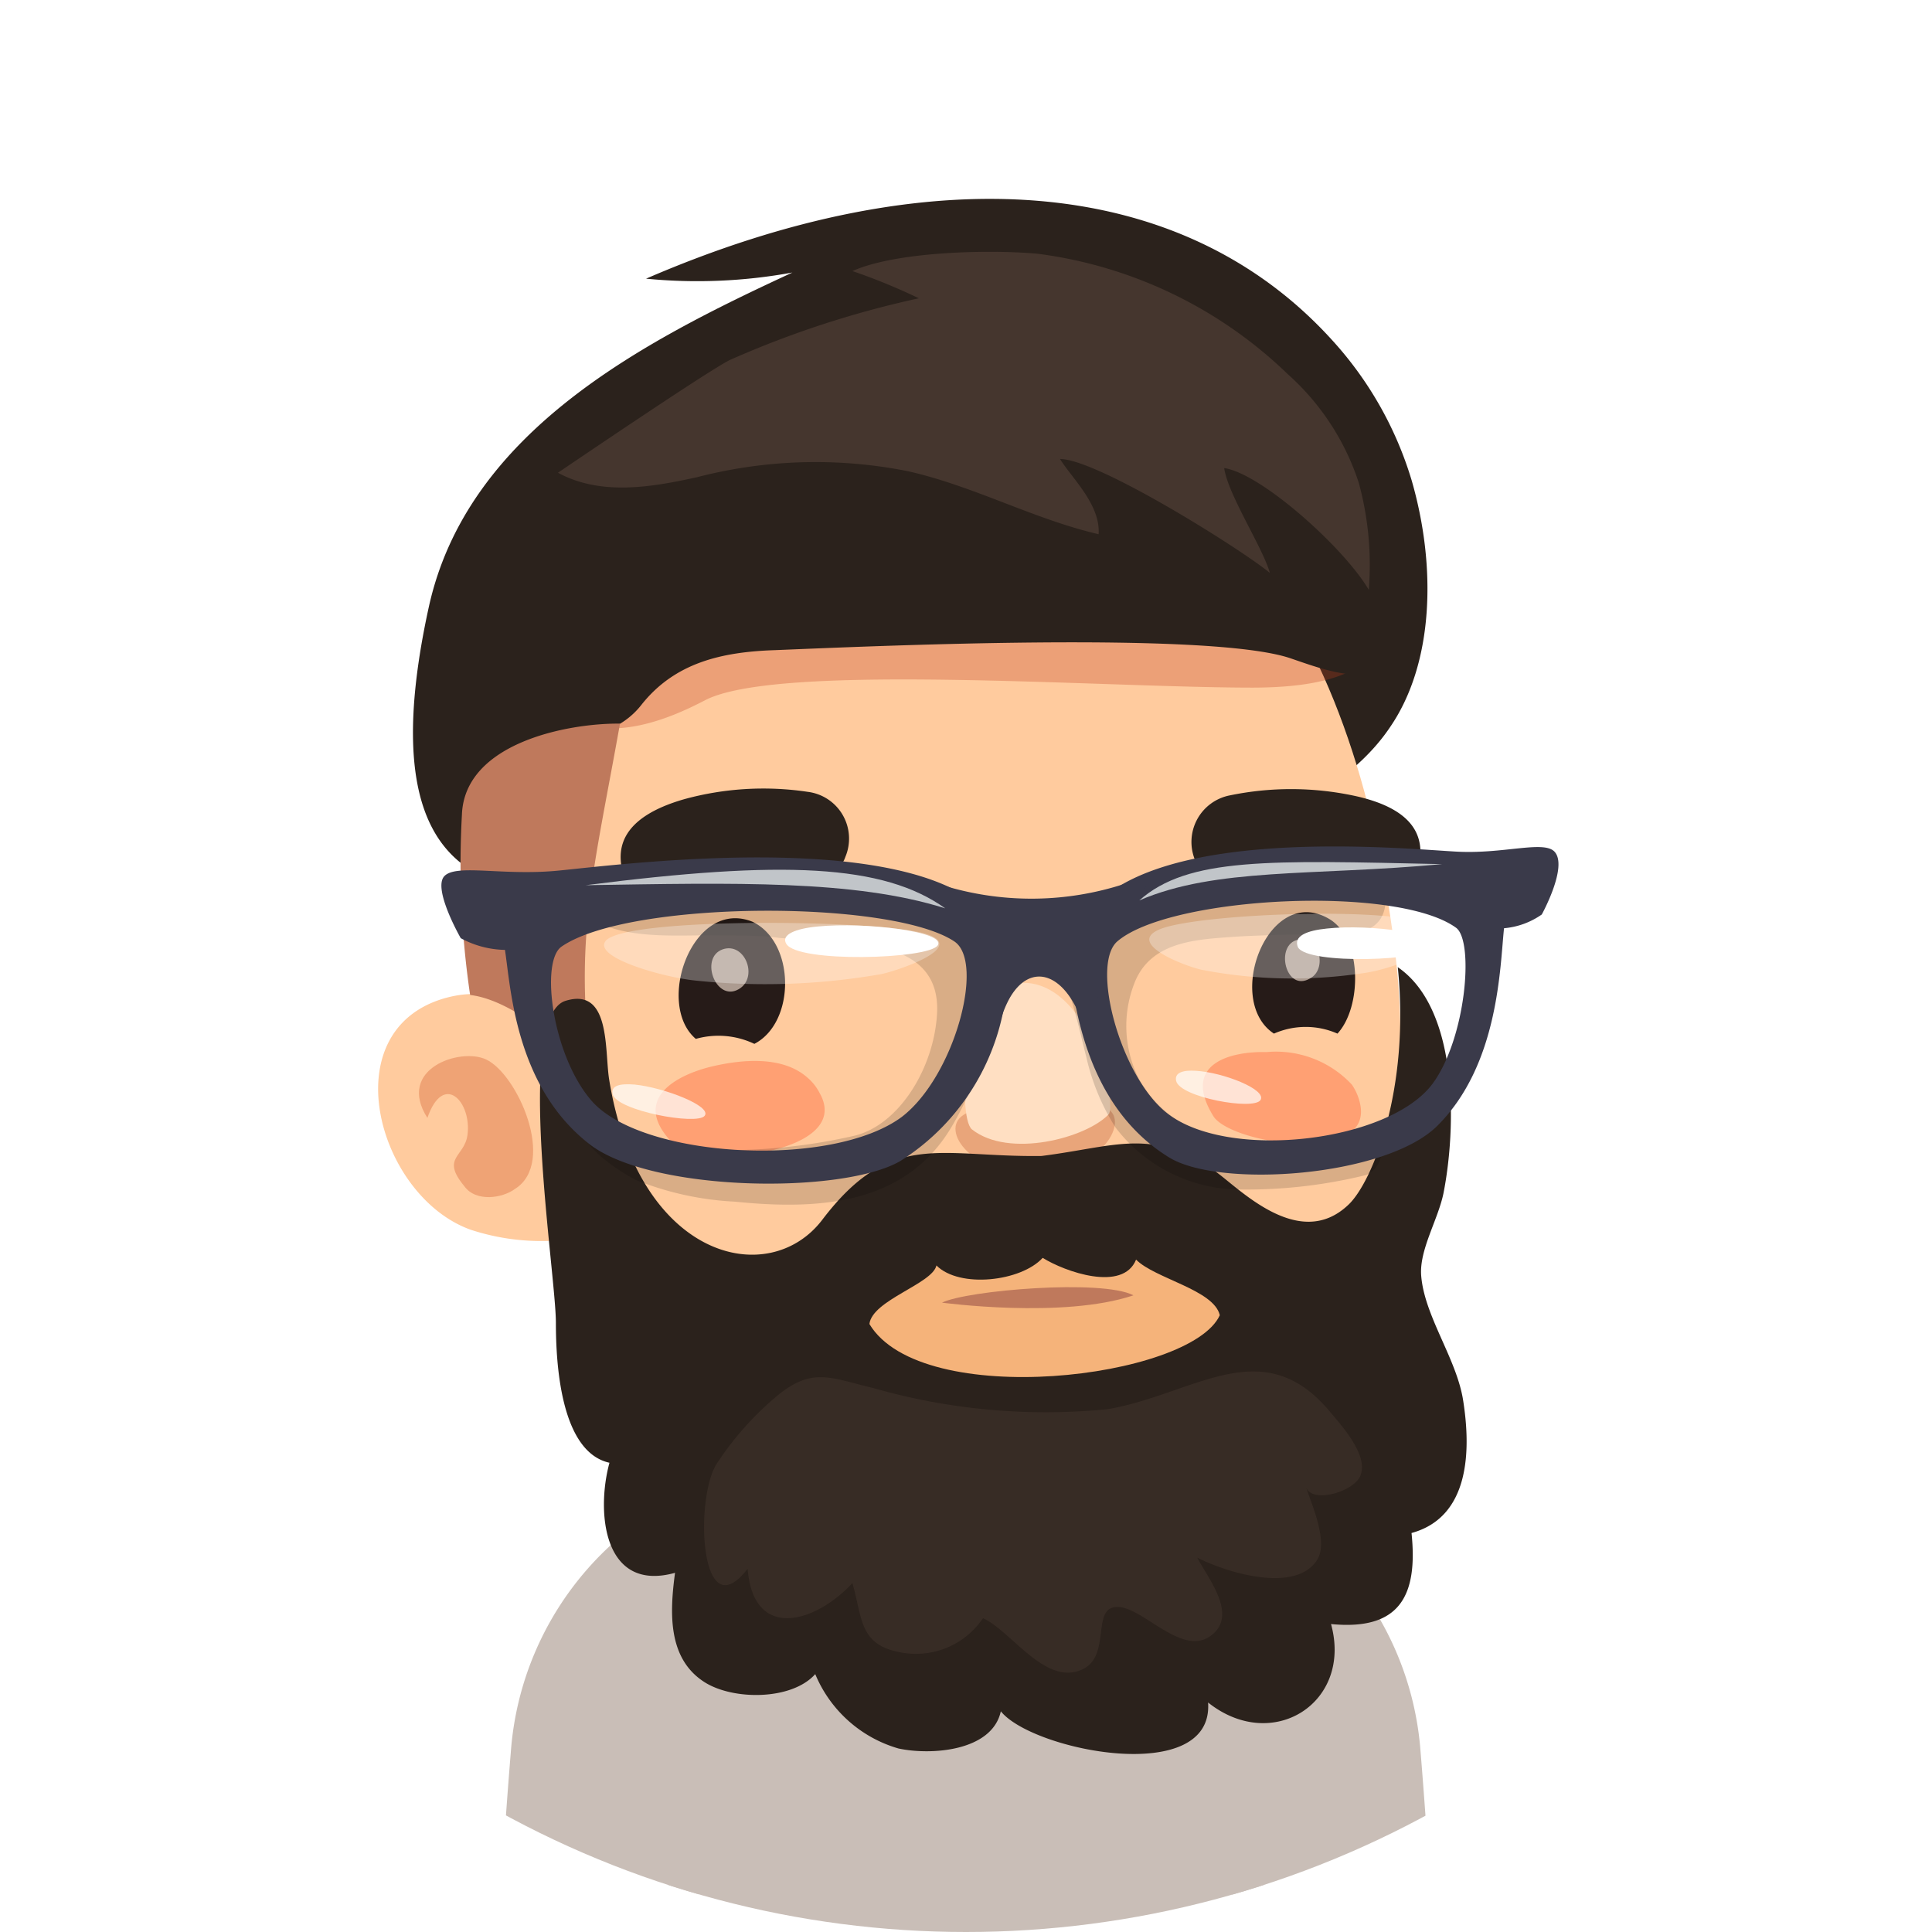 <svg id="Layer_1" data-name="Layer 1" xmlns="http://www.w3.org/2000/svg" xmlns:xlink="http://www.w3.org/1999/xlink" viewBox="0 0 66 66"><defs><style>.cls-1{fill:none;}.cls-2{clip-path:url(#clip-path);}.cls-21,.cls-22,.cls-3{fill:#fff;}.cls-4{fill:#c9beb7;}.cls-5{fill:#949494;}.cls-18,.cls-5{opacity:0.5;}.cls-6{fill:#2b221c;}.cls-7{fill:#ffcb9e;}.cls-8{fill:#bf3c1b;}.cls-14,.cls-21,.cls-8,.cls-9{opacity:0.3;}.cls-9{fill:#c94614;}.cls-10,.cls-18{fill:#45362e;}.cls-11{fill:#bf795c;}.cls-12{fill:#ffa073;}.cls-13{fill:#261b18;}.cls-14{fill:#b54d26;}.cls-15{fill:#ffdfc2;}.cls-16{fill:#e6d2c3;}.cls-16,.cls-22{opacity:0.7;}.cls-17{fill:#f5b37a;}.cls-19{opacity:0.15;}.cls-20{fill:#3a3a4a;}.cls-23{fill:#c1c5c9;}</style><clipPath id="clip-path" transform="translate(0.18 -0.07)"><circle class="cls-1" cx="32.82" cy="33.07" r="33"/></clipPath></defs><g class="cls-2"><rect class="cls-3" width="66" height="66"/><path class="cls-4" d="M16.85,66.07c0-.31.23-3.85.42-6.14a10.65,10.65,0,0,1,8.49-9.67l1,5.22C24,57,23.61,66.07,23.61,66.07Z" transform="translate(0.18 -0.07)"/><path class="cls-4" d="M48.77,66.07c0-.31-.23-3.85-.42-6.14a10.65,10.65,0,0,0-8.49-9.67l-1,5.22C41.63,57,42,66.07,42,66.07Z" transform="translate(0.18 -0.07)"/><path class="cls-4" d="M25.21,50.52c-4.56,3-3.52,7.88-2.3,15.55h19.8c1.34-7.25,2.5-13.54-2-15.94C35.76,47.46,28.51,48.38,25.21,50.52Z" transform="translate(0.18 -0.07)"/><path class="cls-5" d="M32.82,56.88c9.33,0,12-13.32-.79-13.32C22.82,43.56,22.84,56.88,32.82,56.88Z" transform="translate(0.18 -0.07)"/><path class="cls-4" d="M32.81,55.72c10,0,12.84-12.61-.84-12.61C22.13,43.11,22.16,55.72,32.81,55.72Z" transform="translate(0.18 -0.07)"/><path class="cls-6" d="M48.05,16.5a12.37,12.37,0,0,0-2.74-4.83C40.15,6,31.58,5.4,21.89,9.59a18,18,0,0,0,5-.21c-5.08,2.35-11.1,5.43-12.42,11.42-3.25,14.83,9,8,13.13,9.18,4.71,1.34,16.42-.18,19.7-5.06C48.81,22.73,48.89,19.42,48.05,16.5Z" transform="translate(0.18 -0.07)"/><path class="cls-7" d="M17.83,38.63c1.09,8,7.29,16.86,16.63,16.19,9.53-.67,14.27-12.49,13-22.38-1.34-10.75-6.43-19.71-17.57-17.53C22,16.46,16.37,27.9,17.83,38.63Z" transform="translate(0.18 -0.07)"/><path class="cls-8" d="M23.89,24c-1.12.58-4.09,2-5.61-.38-.72-1.12-.19-2.82.26-4.11.54-1.57,2.34-2.45,3.8-3.09,2.66-1.17,5.75-1,8.61-1a36.15,36.15,0,0,1,9.47,1.45c2,.59,5.85,1.11,6.55,3.41.89,2.9-2.21,3.28-4.37,3.28C37.43,23.56,26.33,22.7,23.89,24Z" transform="translate(0.18 -0.07)"/><path class="cls-7" d="M15.9,42.08a7.75,7.75,0,0,0,3.16.35l.06-.1c.47-.74-.18-4.9-.42-5.68-.61-2-1.77-3-3.65-2.49C11.14,35.24,12.71,40.94,15.9,42.08Z" transform="translate(0.18 -0.07)"/><path class="cls-9" d="M17.42,40.68c1.42-.9.07-3.93-1-4.42-.88-.41-3.07.32-2,2,.55-1.59,1.52-.55,1.37.58-.1.76-.92.77-.11,1.75C16.08,41.15,17,41,17.42,40.68Z" transform="translate(0.18 -0.07)"/><path class="cls-6" d="M42.43,11.84c-6-3.15-15.25-2.33-20.3,1.42-3.43,2.55-5.24,5.61-5,9.89.11,2.35,3.27,2.71,4.6,1,1.14-1.44,2.74-1.81,4.56-1.87,3-.12,14.84-.67,17.62.28,1.52.52,3.55,1.31,3.85-1.11a9.07,9.07,0,0,0-2.19-7.33A11.69,11.69,0,0,0,42.43,11.84Z" transform="translate(0.18 -0.07)"/><path class="cls-10" d="M46.58,20.22a10.68,10.68,0,0,0-.34-3.65,8.5,8.5,0,0,0-2.43-3.72,15.06,15.06,0,0,0-8.53-4.11c-1.6-.15-4.82-.09-6.34.59a20.74,20.74,0,0,1,2.27.93,33.43,33.43,0,0,0-6.44,2.1c-.64.29-5.89,3.86-5.89,3.86,1.46.79,3.18.5,4.76.15a16.12,16.12,0,0,1,7.21-.2c2.25.51,4.27,1.63,6.5,2.15.07-1-.89-1.89-1.32-2.57,1.28,0,6.17,3.07,7.17,3.89-.24-.86-1.43-2.67-1.56-3.58C42.89,16.24,45.72,18.76,46.58,20.22Z" transform="translate(0.18 -0.07)"/><path class="cls-11" d="M21,24.79c-.89,5-1.6,7.44-.95,12,0,0-2.3-2.51-4.17-2.73a30.65,30.65,0,0,1-.28-6.16C15.69,25.44,19.24,24.77,21,24.79Z" transform="translate(0.18 -0.07)"/><path class="cls-12" d="M46,37.12a1.83,1.83,0,0,1,.27.6c.56,2.19-4.4,1.44-5,.48-1.1-1.79.57-2.22,1.82-2.19A3.55,3.55,0,0,1,46,37.12Z" transform="translate(0.18 -0.07)"/><path class="cls-12" d="M27.4,36.88a1.7,1.7,0,0,1,.42.53C29,39.49,23.73,40,22.88,39.2c-1.58-1.53,0-2.4,1.27-2.7C25.13,36.27,26.54,36.12,27.4,36.88Z" transform="translate(0.18 -0.07)"/><path class="cls-13" d="M25.59,35.73a2.85,2.85,0,0,0-2-.17c-1.4-1.19-.11-4.83,1.94-4C27,32.27,27,35,25.59,35.73Z" transform="translate(0.18 -0.07)"/><path class="cls-14" d="M37.8,38.07c-.51-.62-1.23.07-2.56.09s-1.67-.54-2.51,0,.36,2.1,2.48,2S38.24,38.62,37.8,38.07Z" transform="translate(0.18 -0.07)"/><path class="cls-15" d="M34.93,33.65c-2.25-.19-2.42,4.57-1.91,5,1.26,1,3.9.3,4.67-.51C38,37.8,37.08,33.84,34.93,33.65Z" transform="translate(0.18 -0.07)"/><path class="cls-13" d="M45.24,31.47c1.12.68,1.11,3,.27,3.91a2.69,2.69,0,0,0-2.17,0C41.62,34.25,43.15,30.22,45.24,31.47Z" transform="translate(0.18 -0.07)"/><path class="cls-16" d="M24.51,32.5c.74-.25,1.2.89.61,1.32C24.31,34.4,23.68,32.79,24.51,32.5Z" transform="translate(0.18 -0.07)"/><path class="cls-16" d="M44.17,32.17c.73-.15,1,1,.41,1.32C43.74,34,43.35,32.33,44.17,32.17Z" transform="translate(0.18 -0.07)"/><path class="cls-6" d="M27.41,27.12a1.61,1.61,0,0,1,1.29,2.22c-.36,1.06-2,.57-4.27.68-2.45.13-3.21.45-3.36-.25S21,28,23.2,27.37A10.22,10.22,0,0,1,27.41,27.12Z" transform="translate(0.18 -0.07)"/><path class="cls-6" d="M41.84,27.24a1.62,1.62,0,0,0-1.16,2.29c.43,1,2,.45,4.31.44,2.45,0,3.23.26,3.33-.45s0-1.79-2.26-2.27A10.34,10.34,0,0,0,41.84,27.24Z" transform="translate(0.18 -0.07)"/><path class="cls-6" d="M41.33,40.08c.81.57,2.87,2.76,4.56,1.14.81-.77,2.11-3.94,1.68-8.11,2.09,1.43,2,5.51,1.56,7.73-.19.91-.83,1.93-.76,2.81.11,1.38,1.2,2.82,1.43,4.24.27,1.69.25,4-1.76,4.55.22,2.13-.39,3.34-2.75,3.11.74,2.69-2,4.43-4.2,2.68.2,2.89-6,1.65-7.08.3-.3,1.37-2.39,1.51-3.5,1.27a4.4,4.4,0,0,1-2.84-2.54c-.8.9-2.81.9-3.79.27-1.26-.81-1.18-2.38-1-3.73-2.45.68-2.7-2.07-2.24-3.76-1.67-.37-1.83-3.39-1.83-4.78,0-1.7-1.42-10.46.33-11,1.55-.48,1.33,1.71,1.49,2.69,1,6.17,5.46,7.18,7.28,4.79,2.35-3.09,4-2.13,7.49-2.18C37.94,39.24,39.17,38.57,41.33,40.08Z" transform="translate(0.18 -0.07)"/><path class="cls-17" d="M41.49,45c-.2-.87-2.22-1.25-2.86-1.9-.45,1.12-2.44.41-3.19-.06-.74.81-2.84,1.05-3.63.26-.14.63-2.19,1.18-2.29,2C31.3,48.27,40.5,47.17,41.49,45Z" transform="translate(0.18 -0.07)"/><path class="cls-11" d="M32,44.57c.85-.42,5.47-.81,6.54-.25C36.14,45.13,32,44.57,32,44.57Z" transform="translate(0.18 -0.07)"/><path class="cls-18" d="M44.43,50.86c.21.63.77,1.88.39,2.49-.75,1.2-3.2.4-4.1-.07.33.65,1.29,1.81.62,2.53-1.09,1.15-2.67-1.19-3.57-.8-.57.25-.06,1.7-1,2.1-1.25.55-2.4-1.32-3.37-1.76a2.76,2.76,0,0,1-2.68,1.19c-1.57-.23-1.42-1.15-1.78-2.39-1.26,1.36-3.38,2-3.58-.49-1.64,2.13-1.81-2.41-1.06-3.58a10.58,10.58,0,0,1,2.06-2.32c1.21-1,1.83-.62,3.3-.27a21.4,21.4,0,0,0,8,.72c2.92-.5,5.24-2.63,7.52,0,.39.47,1.37,1.51,1.13,2.22C46.17,51,44.63,51.48,44.43,50.86Z" transform="translate(0.18 -0.07)"/><path class="cls-19" d="M39.72,38.11a4.07,4.07,0,0,1-1-1.2,4,4,0,0,1-.16-3.22c.53-1.43,2.05-1.52,3.31-1.61.84-.06,1.69-.07,2.53-.09a5.92,5.92,0,0,0,2.14-.17c.88-.37.7-1.59.16-2.21s-1.4-.44-2.17-.36a20.66,20.66,0,0,0-2.93.52,17.73,17.73,0,0,0-3.73,1,4.42,4.42,0,0,1-2.74.82c-2.3-.08-4.24-1.5-6.54-1.72a19.1,19.1,0,0,0-7.19.16c-.61.17-2.46.88-1.2,1.53s3.05.42,4.39.47c.61,0,1.24,0,1.85.08,2.19.19,5.55-.13,5.39,2.6-.11,1.87-1.31,3.8-2.83,4.16a19.43,19.43,0,0,1-4.49.49,7.78,7.78,0,0,1-3.26-.68c-.29-.14-1.17-.69-1.45-.29-.48.67,1.3,1.78,1.77,2a10.42,10.42,0,0,0,3.35.73c2.85.29,5.79.12,7.38-2.51.92-1.52,1.38-3.31,2.23-4.88,1.4-2.55,2,.93,2.4,2.45a7.63,7.63,0,0,0,1,2.41,5.4,5.4,0,0,0,4,2.11,17.05,17.05,0,0,0,4.56-.49c.51-.21.78-1.05.18-1.3a28.77,28.77,0,0,0-3.3.32,10.51,10.51,0,0,1-1.68-.17A4.9,4.9,0,0,1,39.72,38.11Z" transform="translate(0.18 -0.07)"/><path class="cls-20" d="M15.56,32.12a3.28,3.28,0,0,0,1.51.4c.2,1.29.35,4.66,2.88,6.63,2.11,1.65,8.67,1.73,10.63.58a7.87,7.87,0,0,0,3.65-6.18c.72-5.74-12.67-4-15.32-3.74C17,30,15.41,29.57,15,30S15.56,32.12,15.56,32.12Zm3.44.29c2.29-1.59,11.26-1.62,13.42-.18,1.06.7,0,4.63-1.8,6-2.38,1.76-8.77,1.42-10.55-.51C18.7,36.2,18.26,32.93,19,32.41Z" transform="translate(0.18 -0.07)"/><path class="cls-20" d="M52.92,29.16c-.38-.39-1.77.1-3.39,0-2.29-.13-13.89-1.25-13.1,4.45.32,2.32,1.19,4.69,3.33,6,1.72,1.06,7.38.67,9.15-1.07,2.12-2.09,2.15-5.46,2.29-6.76a2.64,2.64,0,0,0,1.29-.47S53.4,29.66,52.92,29.16Zm-4.16,7.93c-1.48,2-7,2.65-9.08,1C38.09,36.84,37.06,33,38,32.22c1.82-1.54,9.56-1.93,11.57-.45C50.18,32.25,49.9,35.54,48.76,37.09Z" transform="translate(0.18 -0.07)"/><path class="cls-21" d="M39.48,31.8c1.43-.55,8.67-.81,9.46,0,.56.59-1.55,1.38-2.52,1.51a16.26,16.26,0,0,1-5.49-.1C40.44,33.13,38.18,32.3,39.48,31.8Z" transform="translate(0.18 -0.07)"/><path class="cls-3" d="M45.15,31.79c1.47-.16,4,.18,3.7.64s-4.35.61-4.69,0C44,32.05,44.45,31.86,45.15,31.79Z" transform="translate(0.18 -0.07)"/><path class="cls-22" d="M40.67,36.65c.92.05,2.44.64,2.21,1S40.14,37.56,40,37C39.93,36.71,40.24,36.62,40.67,36.65Z" transform="translate(0.18 -0.07)"/><path class="cls-22" d="M21.5,37.12c1,.1,2.66.74,2.39,1.07s-3-.18-3.14-.74C20.68,37.15,21,37.08,21.5,37.12Z" transform="translate(0.18 -0.07)"/><path class="cls-21" d="M20.53,32.19c.81-.79,9.17-.71,10.88-.23,1.55.45-.95,1.28-1.5,1.39a23.08,23.08,0,0,1-6.31.22C22.47,33.46,20,32.76,20.53,32.19Z" transform="translate(0.18 -0.07)"/><path class="cls-3" d="M27.76,31.72c1.63-.16,4.42.18,4.09.65s-4.8.6-5.17-.06C26.49,32,27,31.79,27.76,31.72Z" transform="translate(0.18 -0.07)"/><path class="cls-20" d="M32.22,30.37a10.26,10.26,0,0,0,6-.1c1.77-.53,0,.92-.37,1.3s-.48,4.57-1.23,3-2-1.53-2.57.2-.37-1.34-.59-2.29S30.35,29.86,32.22,30.37Z" transform="translate(0.18 -0.07)"/><path class="cls-23" d="M32.11,31.1c-2.11-1.51-5.56-1.65-12.28-.79C24.91,30.23,29,30.12,32.11,31.1Z" transform="translate(0.18 -0.07)"/><path class="cls-23" d="M38.74,30.83c1.67-1.48,4.43-1.37,10.35-1.24C44.66,30,41.36,29.7,38.74,30.83Z" transform="translate(0.18 -0.07)"/></g></svg>